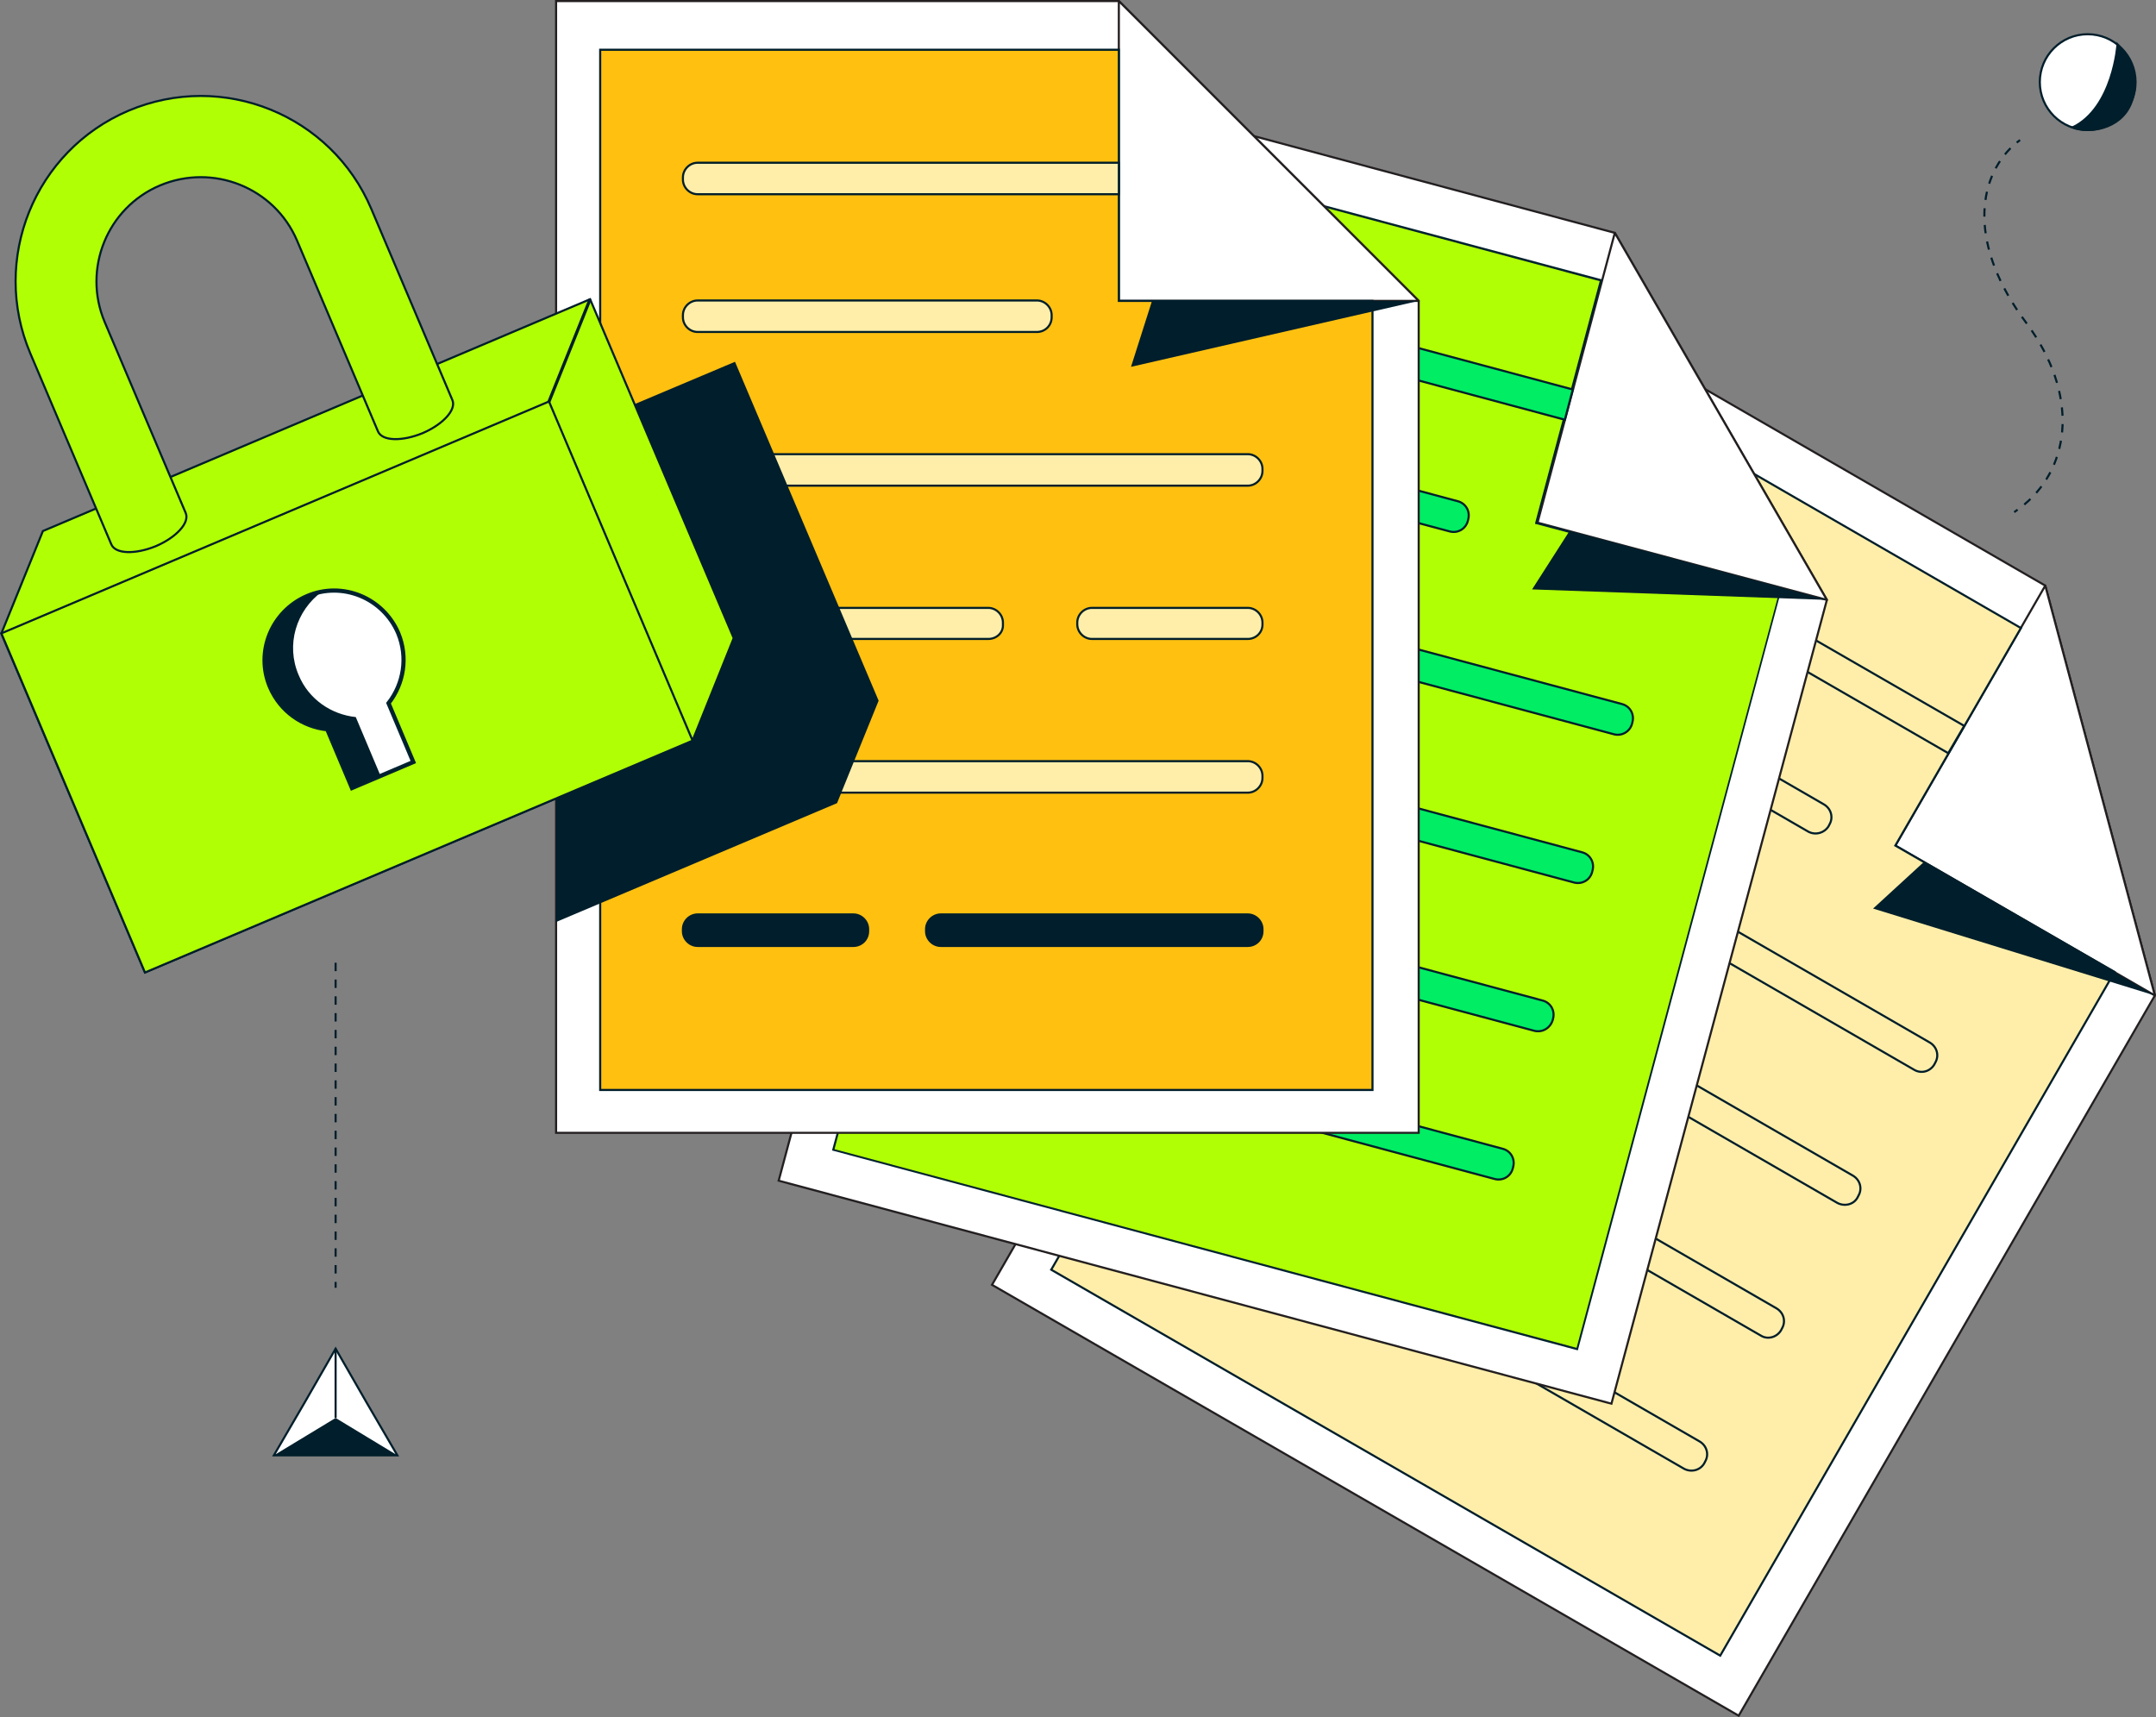 <?xml version="1.0" encoding="UTF-8" standalone="no"?>
<svg
   width="513.384"
   height="408.891"
   viewBox="0 0 513.384 408.891"
   fill="none"
   version="1.1"
   id="svg314"
   sodipodi:docname="mission.svg"
   inkscape:version="1.2.1 (9c6d41e4, 2022-07-14)"
   inkscape:dataloss="true"
   xmlns:inkscape="http://www.inkscape.org/namespaces/inkscape"
   xmlns:sodipodi="http://sodipodi.sourceforge.net/DTD/sodipodi-0.dtd"
   xmlns="http://www.w3.org/2000/svg"
   xmlns:svg="http://www.w3.org/2000/svg">
  <rect x="0" y="0" width="513.384" height="408.891" fill="#808080" stroke="none"/>
  <defs
     id="defs318" />
  <sodipodi:namedview
     id="namedview316"
     pagecolor="#ffffff"
     bordercolor="#000000"
     borderopacity="0.25"
     inkscape:showpageshadow="2"
     inkscape:pageopacity="0.0"
     inkscape:pagecheckerboard="0"
     inkscape:deskcolor="#d1d1d1"
     showgrid="false"
     inkscape:zoom="1.9424718"
     inkscape:cx="368.60252"
     inkscape:cy="268.98717"
     inkscape:window-width="1428"
     inkscape:window-height="775"
     inkscape:window-x="0"
     inkscape:window-y="25"
     inkscape:window-maximized="0"
     inkscape:current-layer="svg314" />
  <path
     d="m 79.916,229.25 v 77.4"
     stroke="#001e2b"
     stroke-width="0.5"
     stroke-miterlimit="10"
     stroke-dasharray="2, 2"
     id="path182" />
  <path
     d="m 371.016,72.45 -134.8,233.5 177.8,102.6 99.1,-171.5 -26.1,-97.6 z"
     fill="#ffffff"
     stroke="#231f20"
     stroke-width="0.5"
     stroke-miterlimit="10"
     id="path184" />
  <path
     d="m 513.116,237.05 -26.1,-97.6 -35.7,61.9 z"
     fill="#ffffff"
     stroke="#231f20"
     stroke-width="0.5"
     stroke-miterlimit="10"
     stroke-linejoin="round"
     id="path186" />
  <path
     d="m 481.216,149.55 -107,-61.8 -123.9,214.6 159.3,91.9 93.9,-162.8 -52.2,-30.1 z"
     fill="#ffeea9"
     stroke="#001e2b"
     stroke-width="0.5"
     stroke-miterlimit="10"
     id="path188" />
  <path
     d="m 458.116,205.25 -12.1,11.1 67.1,20.7 z"
     fill="#001e2b"
     id="path190" />
  <path
     d="m 463.916,179.35 -86.8,-50.1 c -1.7,-1 -2.3,-3.1 -1.3,-4.8 l 0.2,-0.4 c 1,-1.7 3.1,-2.3 4.8,-1.3 l 86.9,50.1 z"
     fill="#ffeea9"
     stroke="#001e2b"
     stroke-width="0.5"
     stroke-miterlimit="10"
     id="path192" />
  <path
     d="m 430.616,198.05 -69.9,-40.4 c -1.7,-1 -2.3,-3.1 -1.3,-4.8 l 0.2,-0.4 c 1,-1.7 3.1,-2.3 4.8,-1.3 l 69.9,40.4 c 1.7,1 2.3,3.1 1.3,4.8 l -0.2,0.4 c -1,1.6 -3.1,2.2 -4.8,1.3 z"
     fill="#ffeea9"
     stroke="#001e2b"
     stroke-width="0.5"
     stroke-miterlimit="10"
     id="path194" />
  <path
     d="m 455.816,254.75 -113.4,-65.5 c -1.7,-1 -2.3,-3.1 -1.3,-4.8 l 0.2,-0.4 c 1,-1.7 3.1,-2.3 4.8,-1.3 l 113.4,65.5 c 1.7,1 2.3,3.1 1.3,4.8 l -0.2,0.4 c -1,1.7 -3.1,2.3 -4.8,1.3 z"
     fill="#ffeea9"
     stroke="#001e2b"
     stroke-width="0.5"
     stroke-miterlimit="10"
     id="path196" />
  <path
     d="m 419.316,318.05 -113.4,-65.5 c -1.7,-1 -2.3,-3.1 -1.3,-4.8 l 0.2,-0.4 c 1,-1.7 3.1,-2.3 4.8,-1.3 l 113.4,65.5 c 1.7,1 2.3,3.1 1.3,4.8 l -0.2,0.4 c -1,1.7 -3.2,2.3 -4.8,1.3 z"
     fill="#ffeea9"
     stroke="#001e2b"
     stroke-width="0.5"
     stroke-miterlimit="10"
     id="path198" />
  <path
     d="m 437.516,286.45 -113.4,-65.5 c -1.7,-1 -2.3,-3.1 -1.3,-4.8 l 0.2,-0.4 c 1,-1.7 3.1,-2.3 4.8,-1.3 l 113.4,65.5 c 1.7,1 2.3,3.1 1.3,4.8 l -0.2,0.4 c -0.9,1.7 -3.1,2.2 -4.8,1.3 z"
     fill="#ffeea9"
     stroke="#001e2b"
     stroke-width="0.5"
     stroke-miterlimit="10"
     id="path200" />
  <path
     d="m 401.016,349.75 -113.4,-65.5 c -1.7,-1 -2.3,-3.1 -1.3,-4.8 l 0.2,-0.4 c 1,-1.7 3.1,-2.3 4.8,-1.3 l 113.4,65.5 c 1.7,1 2.3,3.1 1.3,4.8 l -0.2,0.4 c -1,1.7 -3.1,2.2 -4.8,1.3 z"
     fill="#ffeea9"
     stroke="#001e2b"
     stroke-width="0.5"
     stroke-miterlimit="10"
     id="path202" />
  <path
     d="m 255.116,20.75 -69.7,260.4 198.3,53.1 51.3,-191.4 -50.5,-87.4 z"
     fill="#ffffff"
     stroke="#231f20"
     stroke-width="0.5"
     stroke-miterlimit="10"
     id="path204" />
  <path
     d="m 435.016,142.85 -50.5,-87.4 -18.4,69 z"
     fill="#ffffff"
     stroke="#231f20"
     stroke-width="0.5"
     stroke-miterlimit="10"
     stroke-linejoin="round"
     id="path206" />
  <path
     d="m 198.416,273.85 64,-238.9 118.8,31.9 -15.5,57.7 58.3,15.7 -48.5,181 z"
     fill="#b1ff05"
     id="path208" />
  <path
     d="m 262.516,35.25 118.4,31.7 -15.3,57.3 -0.1,0.5 0.5,0.1 57.8,15.5 -48.4,180.6 -176.7,-47.3 z m -0.3,-0.6 -64.1,239.3 177.6,47.6 48.6,-181.6 -58.3,-15.6 15.5,-57.8 z"
     fill="#00222f"
     id="path210" />
  <path
     d="m 373.716,126.45 -8.9,13.9 70.2,2.5 z"
     fill="#001e2b"
     id="path212" />
  <path
     d="m 372.616,99.95 -96.9,-26 c -1.9,-0.5 -3,-2.4 -2.5,-4.3 l 0.1,-0.4 c 0.5,-1.9 2.4,-3 4.3,-2.5 l 96.9,26 z"
     fill="#00ed64"
     stroke="#001e2b"
     stroke-width="0.5"
     stroke-miterlimit="10"
     id="path214" />
  <path
     d="m 345.216,126.55 -78,-20.9 c -1.9,-0.5 -3,-2.4 -2.5,-4.3 l 0.1,-0.4 c 0.5,-1.9 2.4,-3 4.3,-2.5 l 78,20.9 c 1.9,0.5 3,2.4 2.5,4.3 l -0.1,0.4 c -0.5,1.9 -2.4,3 -4.3,2.5 z"
     fill="#00ed64"
     stroke="#001e2b"
     stroke-width="0.5"
     stroke-miterlimit="10"
     id="path216" />
  <path
     d="m 384.316,174.85 -126.5,-33.9 c -1.9,-0.5 -3,-2.4 -2.5,-4.3 l 0.1,-0.4 c 0.5,-1.9 2.4,-3 4.3,-2.5 l 126.5,33.9 c 1.9,0.5 3,2.4 2.5,4.3 l -0.1,0.4 c -0.5,1.9 -2.5,3 -4.3,2.5 z"
     fill="#00ed64"
     stroke="#001e2b"
     stroke-width="0.5"
     stroke-miterlimit="10"
     id="path218" />
  <path
     d="m 365.316,245.45 -126.5,-33.9 c -1.9,-0.5 -3,-2.4 -2.5,-4.3 l 0.1,-0.4 c 0.5,-1.9 2.4,-3 4.3,-2.5 l 126.6,33.9 c 1.9,0.5 3,2.4 2.5,4.3 l -0.1,0.4 c -0.6,1.9 -2.5,3 -4.4,2.5 z"
     fill="#00ed64"
     stroke="#001e2b"
     stroke-width="0.5"
     stroke-miterlimit="10"
     id="path220" />
  <path
     d="m 374.816,210.15 -126.5,-33.9 c -1.9,-0.5 -3,-2.4 -2.5,-4.3 l 0.1,-0.4 c 0.5,-1.9 2.4,-3 4.3,-2.5 l 126.5,33.9 c 1.9,0.5 3,2.4 2.5,4.3 l -0.1,0.4 c -0.5,1.9 -2.4,3 -4.3,2.5 z"
     fill="#00ed64"
     stroke="#001e2b"
     stroke-width="0.5"
     stroke-miterlimit="10"
     id="path222" />
  <path
     d="m 355.916,280.75 -126.5,-33.9 c -1.9,-0.5 -3,-2.4 -2.5,-4.3 l 0.1,-0.4 c 0.5,-1.9 2.4,-3 4.3,-2.5 l 126.5,33.9 c 1.9,0.5 3,2.4 2.5,4.3 l -0.1,0.4 c -0.5,1.9 -2.4,3 -4.3,2.5 z"
     fill="#00ed64"
     stroke="#001e2b"
     stroke-width="0.5"
     stroke-miterlimit="10"
     id="path224" />
  <path
     d="m 132.416,0.25 v 269.5 h 205.4 V 71.65 l -71.4,-71.4 z"
     fill="#ffffff"
     stroke="#231f20"
     stroke-width="0.5"
     stroke-miterlimit="10"
     id="path226" />
  <path
     d="m 337.816,71.65 -71.4,-71.4 v 71.4 z"
     fill="#ffffff"
     stroke="#231f20"
     stroke-width="0.5"
     stroke-miterlimit="10"
     stroke-linejoin="round"
     id="path228" />
  <path
     d="m 266.416,11.85 h -123.5 V 259.55 h 183.9 V 71.65 h -60.4 z"
     fill="#ffc010"
     stroke="#001e2b"
     stroke-width="0.5"
     stroke-miterlimit="10"
     id="path230" />
  <path
     d="m 274.316,71.65 -5,15.7 68.5,-15.7 z"
     fill="#001e2b"
     id="path232" />
  <path
     d="m 266.416,46.25 h -100.3 c -1.9,0 -3.5,-1.6 -3.5,-3.5 v -0.5 c 0,-1.9 1.6,-3.5 3.5,-3.5 h 100.3 z"
     fill="#ffeea9"
     stroke="#001e2b"
     stroke-width="0.5"
     stroke-miterlimit="10"
     id="path234" />
  <path
     d="m 246.916,79.05 h -80.8 c -1.9,0 -3.5,-1.6 -3.5,-3.5 v -0.5 c 0,-1.9 1.6,-3.5 3.5,-3.5 h 80.8 c 1.9,0 3.5,1.6 3.5,3.5 v 0.5 c 0,2 -1.6,3.5 -3.5,3.5 z"
     fill="#ffeea9"
     stroke="#001e2b"
     stroke-width="0.5"
     stroke-miterlimit="10"
     id="path236" />
  <path
     d="m 297.116,115.65 h -131 c -1.9,0 -3.5,-1.6 -3.5,-3.5 v -0.5 c 0,-1.9 1.6,-3.5 3.5,-3.5 h 131 c 1.9,0 3.5,1.6 3.5,3.5 v 0.5 c 0,1.9 -1.6,3.5 -3.5,3.5 z"
     fill="#ffeea9"
     stroke="#001e2b"
     stroke-width="0.5"
     stroke-miterlimit="10"
     id="path238" />
  <path
     d="m 297.116,188.75 h -131 c -1.9,0 -3.5,-1.6 -3.5,-3.5 v -0.5 c 0,-1.9 1.6,-3.5 3.5,-3.5 h 131 c 1.9,0 3.5,1.6 3.5,3.5 v 0.5 c 0,1.9 -1.6,3.5 -3.5,3.5 z"
     fill="#ffeea9"
     stroke="#001e2b"
     stroke-width="0.5"
     stroke-miterlimit="10"
     id="path240" />
  <path
     d="m 235.316,152.15 h -69.2 c -1.9,0 -3.5,-1.6 -3.5,-3.5 v -0.4 c 0,-1.9 1.6,-3.5 3.5,-3.5 h 69.2 c 1.9,0 3.5,1.6 3.5,3.5 v 0.5 c 0.1,1.9 -1.5,3.4 -3.5,3.4 z"
     fill="#ffeea9"
     stroke="#001e2b"
     stroke-width="0.5"
     stroke-miterlimit="10"
     id="path242" />
  <path
     d="m 297.116,152.15 h -37.1 c -1.9,0 -3.5,-1.6 -3.5,-3.5 v -0.4 c 0,-1.9 1.6,-3.5 3.5,-3.5 h 37.1 c 1.9,0 3.5,1.6 3.5,3.5 v 0.5 c 0,1.9 -1.6,3.4 -3.5,3.4 z"
     fill="#ffeea9"
     stroke="#001e2b"
     stroke-width="0.5"
     stroke-miterlimit="10"
     id="path244" />
  <path
     d="m 203.216,225.25 h -37.1 c -1.9,0 -3.5,-1.6 -3.5,-3.5 v -0.5 c 0,-1.9 1.6,-3.5 3.5,-3.5 h 37.1 c 1.9,0 3.5,1.6 3.5,3.5 v 0.5 c 0,2 -1.6,3.5 -3.5,3.5 z"
     fill="#001e2b"
     stroke="#001e2b"
     stroke-width="0.5"
     stroke-miterlimit="10"
     id="path246" />
  <path
     d="m 297.116,225.25 h -73.1 c -1.9,0 -3.5,-1.6 -3.5,-3.5 v -0.5 c 0,-1.9 1.6,-3.5 3.5,-3.5 h 73.1 c 1.9,0 3.5,1.6 3.5,3.5 v 0.5 c 0,2 -1.6,3.5 -3.5,3.5 z"
     fill="#001e2b"
     stroke="#001e2b"
     stroke-width="0.5"
     stroke-miterlimit="10"
     id="path248" />
  <path
     d="m 497.116,30.95 c 6.296,0 11.4,-5.104 11.4,-11.4 0,-6.296 -5.104,-11.4 -11.4,-11.4 -6.296,0 -11.4,5.104 -11.4,11.4 0,6.296 5.104,11.4 11.4,11.4 z"
     fill="#ffffff"
     stroke="#001e2b"
     stroke-width="0.5"
     stroke-miterlimit="10"
     id="path284" />
  <path
     d="m 504.216,10.55 c 0,0 -1,15.1 -10.7,19.8 3.8,1.5 11.4,0.5 13.9,-5.7 2.5,-6.2 -0.2,-10.9 -3.2,-14.1 z"
     fill="#001e2b"
     stroke="#001e2b"
     stroke-width="0.5"
     stroke-miterlimit="10"
     id="path286" />
  <path
     d="m 479.616,121.95 c 0.3,-0.2 0.6,-0.4 0.8,-0.6"
     stroke="#001e2b"
     stroke-width="0.5"
     stroke-miterlimit="10"
     id="path288" />
  <path
     d="m 482.016,120.15 c 11.2,-9.4 12.9,-26.4 0.6,-43.1 -14,-18.6 -11.9,-34.5 -3.1,-42.5"
     stroke="#001e2b"
     stroke-width="0.5"
     stroke-miterlimit="10"
     stroke-dasharray="1.99, 1.99"
     id="path290" />
  <path
     d="m 480.216,33.95 c 0.3,-0.2 0.5,-0.4 0.8,-0.6"
     stroke="#001e2b"
     stroke-width="0.5"
     stroke-miterlimit="10"
     id="path292" />
  <path
     d="m 79.916,321.15 7.3,12.7 7.4,12.7 h -14.7 -14.7 l 7.4,-12.7 z"
     fill="#ffffff"
     stroke="#001e2b"
     stroke-width="0.5"
     stroke-miterlimit="10"
     id="path294" />
  <path
     d="m 79.916,337.65 -14.7,8.9 h 29.4 z"
     fill="#001e2b"
     id="path296" />
  <path
     d="m 79.916,337.65 v -16.5"
     stroke="#001e2b"
     stroke-width="0.5"
     stroke-miterlimit="10"
     id="path298" />
  <path
     d="m 132.416,219.55 66.9,-28.3 9.9,-24.4 -34.2,-80.7 -36.5,15.4 -6.1,-14.3 z"
     fill="#001e2b"
     id="path300" />
  <path
     d="m 0.316,150.85 9.9,-24.4 130.3,-55.2 34.2,80.7 -9.8,24.4 -130.4,55.2 z"
     fill="#b1ff05"
     stroke="#001e2b"
     stroke-width="0.5"
     stroke-miterlimit="10"
     id="path302" />
  <path
     d="M 130.727,95.605 0.328,150.814 34.522,231.577 164.921,176.368 Z"
     fill="#b1ff05"
     stroke="#001e2b"
     stroke-width="0.5"
     stroke-miterlimit="10"
     id="path304" />
  <path
     d="m 140.516,71.25 -9.8,24.4"
     stroke="#001e2b"
     stroke-width="0.75"
     stroke-miterlimit="10"
     id="path306" />
  <path
     d="m 92.516,167.45 5.9,14 -14.6,6.2 -5.9,-14 c -5.8,-0.6 -11.1,-4.2 -13.6,-10 -3.6,-8.4 0.4,-18.1 8.8,-21.7 8.4,-3.6 18.1,0.4 21.7,8.8 2.4,5.8 1.3,12.1 -2.3,16.7 z"
     fill="#ffffff"
     stroke="#00222f"
     stroke-miterlimit="10"
     id="path308" />
  <path
     d="m 71.116,160.75 c 2.4,5.8 7.8,9.4 13.6,10 l 5.9,14 -6.8,2.9 -5.9,-14 c -5.8,-0.6 -11.1,-4.2 -13.6,-10 -3.6,-8.4 0.4,-18.1 8.8,-21.7 1.2,-0.5 2.4,-0.8 3.6,-1.1 -6.2,4.5 -8.7,12.7 -5.6,19.9 z"
     fill="#001e2b"
     id="path310" />
  <path
     d="m 88.416,49.75 c -9.5,-22.4 -35.3,-32.9 -57.8,-23.4 -22.4,9.5 -32.9,35.4 -23.4,57.8 l 19.3,45.5 c 1,2.3 5.7,2.4 10.6,0.4 4.9,-2.1 8.1,-5.6 7.1,-7.9 l -19.3,-45.5 c -5.3,-12.6 0.6,-27.2 13.2,-32.5 12.6,-5.3 27.2,0.5 32.6,13.1 l 19.3,45.5 c 1,2.3 5.7,2.4 10.6,0.4 4.9,-2.1 8.1,-5.6 7.1,-7.9 z"
     fill="#b1ff05"
     stroke="#001e2b"
     stroke-width="0.5"
     stroke-miterlimit="10"
     id="path312" />
</svg>
